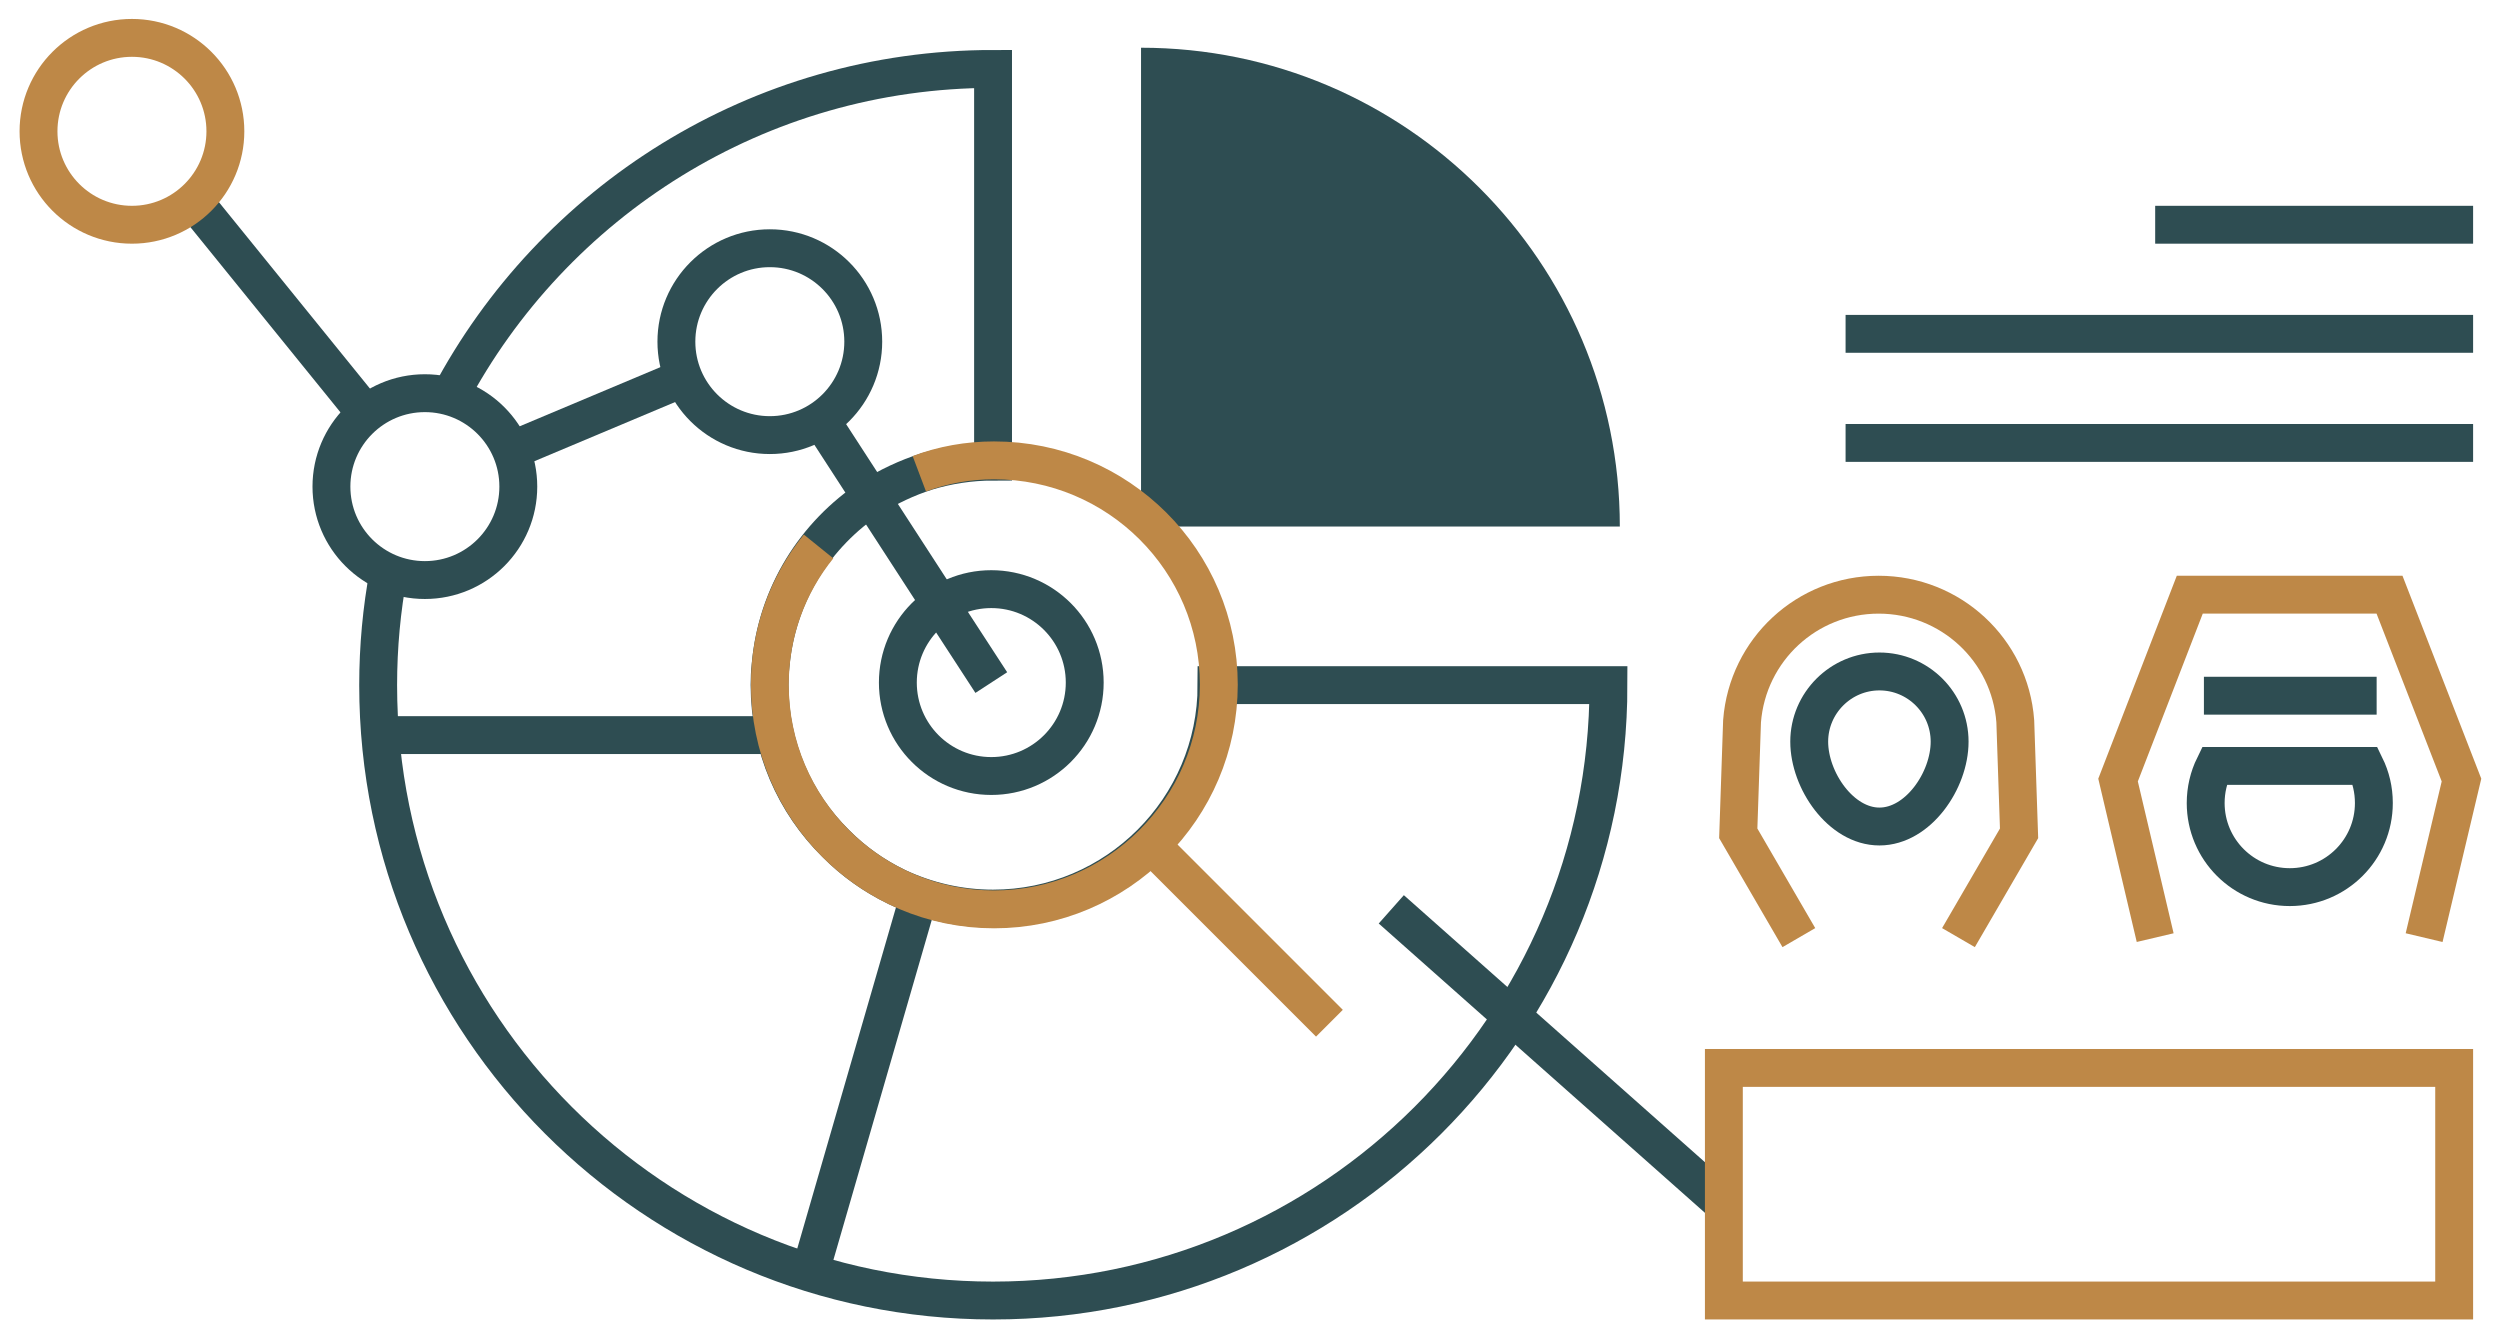 <svg width="99" height="53" viewBox="0 0 99 53" fill="none" xmlns="http://www.w3.org/2000/svg">
<path d="M30.485 29.11H15.055" stroke="#2E4D52" stroke-width="1.5" stroke-miterlimit="10"/>
<path d="M64.145 20.85H45.185V1.89C55.655 1.89 64.145 10.38 64.145 20.85Z" fill="#2E4D52"/>
<path d="M55.095 36.01L68.265 47.69" stroke="#2E4D52" stroke-width="1.5" stroke-miterlimit="10"/>
<path d="M97.185 42.29H68.265V51.5H97.185V42.29Z" stroke="#BE8847" stroke-width="1.5" stroke-miterlimit="10"/>
<path d="M97.185 17.54H73.835" stroke="#2E4D52" stroke-width="1.5" stroke-miterlimit="10" stroke-linecap="square"/>
<path d="M97.185 13.22H73.835" stroke="#2E4D52" stroke-width="1.5" stroke-miterlimit="10" stroke-linecap="square"/>
<path d="M97.185 8.9H86.095" stroke="#2E4D52" stroke-width="1.5" stroke-miterlimit="10" stroke-linecap="square"/>
<path d="M15.385 22.68C15.115 24.12 14.975 25.61 14.975 27.131C14.975 40.59 25.895 51.501 39.325 51.501C52.755 51.501 63.695 40.59 63.695 27.131H48.175C48.175 32.011 44.205 35.98 39.325 35.98C37.965 35.98 36.675 35.67 35.525 35.13C34.615 34.691 33.795 34.111 33.095 33.401C31.475 31.811 30.475 29.581 30.475 27.131C30.475 26.87 30.485 26.61 30.515 26.351C30.755 23.561 32.285 21.151 34.495 19.701C35.175 19.27 35.915 18.921 36.695 18.671C37.525 18.421 38.405 18.28 39.325 18.28V2.73C30.005 2.73 21.895 7.99 17.805 15.71" stroke="#2E4D52" stroke-width="1.5" stroke-miterlimit="10"/>
<path d="M36.395 35.47L32.075 50.4" stroke="#2E4D52" stroke-width="1.5" stroke-miterlimit="10"/>
<path d="M32.415 21.64C31.195 23.151 30.485 25.05 30.485 27.11C30.485 32.02 34.475 36.011 39.365 36.011C44.255 36.011 48.265 32.02 48.265 27.11C48.265 22.201 44.275 18.23 39.365 18.23C38.335 18.23 37.335 18.41 36.405 18.761" stroke="#BE8847" stroke-width="1.5" stroke-miterlimit="10"/>
<path d="M52.645 40.52L45.585 33.46" stroke="#BE8847" stroke-width="1.5" stroke-miterlimit="10"/>
<path d="M27.085 14.96L20.235 17.84" stroke="#2E4D52" stroke-width="1.5" stroke-miterlimit="10"/>
<path d="M32.505 16.63L37.245 23.94L39.255 27.03" stroke="#2E4D52" stroke-width="1.5" stroke-miterlimit="10"/>
<path d="M14.505 16.4L7.675 7.97" stroke="#2E4D52" stroke-width="1.5" stroke-miterlimit="10"/>
<path d="M39.255 30.73C41.298 30.73 42.955 29.073 42.955 27.03C42.955 24.987 41.298 23.33 39.255 23.33C37.212 23.33 35.555 24.987 35.555 27.03C35.555 29.073 37.212 30.73 39.255 30.73Z" stroke="#2E4D52" stroke-width="1.5" stroke-miterlimit="10"/>
<path d="M30.485 17.23C32.528 17.23 34.185 15.573 34.185 13.53C34.185 11.487 32.528 9.83 30.485 9.83C28.442 9.83 26.785 11.487 26.785 13.53C26.785 15.573 28.442 17.23 30.485 17.23Z" stroke="#2E4D52" stroke-width="1.5" stroke-miterlimit="10"/>
<path d="M16.825 22.97C18.869 22.97 20.525 21.314 20.525 19.27C20.525 17.227 18.869 15.57 16.825 15.57C14.782 15.57 13.125 17.227 13.125 19.27C13.125 21.314 14.782 22.97 16.825 22.97Z" stroke="#2E4D52" stroke-width="1.5" stroke-miterlimit="10"/>
<path d="M5.225 8.9C7.268 8.9 8.925 7.243 8.925 5.2C8.925 3.157 7.268 1.5 5.225 1.5C3.181 1.5 1.525 3.157 1.525 5.2C1.525 7.243 3.181 8.9 5.225 8.9Z" stroke="#BE8847" stroke-width="1.5" stroke-miterlimit="10"/>
<path d="M77.205 29.37C77.205 27.83 75.955 26.59 74.425 26.59C72.895 26.59 71.645 27.84 71.645 29.37C71.645 30.9 72.895 32.73 74.425 32.73C75.955 32.73 77.205 30.91 77.205 29.37Z" stroke="#2E4D52" stroke-width="1.5" stroke-miterlimit="10"/>
<path d="M77.555 37.13L79.955 33L79.805 28.56C79.595 25.73 77.235 23.55 74.395 23.55C71.555 23.55 69.205 25.73 68.985 28.56L68.835 33L71.235 37.13" stroke="#BE8847" stroke-width="1.5" stroke-miterlimit="10"/>
<path d="M94.005 31.8C94.005 33.64 92.515 35.13 90.675 35.13C88.835 35.13 87.345 33.64 87.345 31.8C87.345 31.28 87.465 30.78 87.685 30.33H93.665C93.885 30.78 94.005 31.27 94.005 31.8Z" stroke="#2E4D52" stroke-width="1.5" stroke-miterlimit="10"/>
<path d="M95.995 37.13L97.475 30.89L94.625 23.55H86.715L83.875 30.89L85.345 37.13" stroke="#BE8847" stroke-width="1.5" stroke-miterlimit="10"/>
<path d="M94.115 27.55H91.165H88.855H87.275" stroke="#2E4D52" stroke-width="1.5" stroke-miterlimit="10"/>
</svg>
